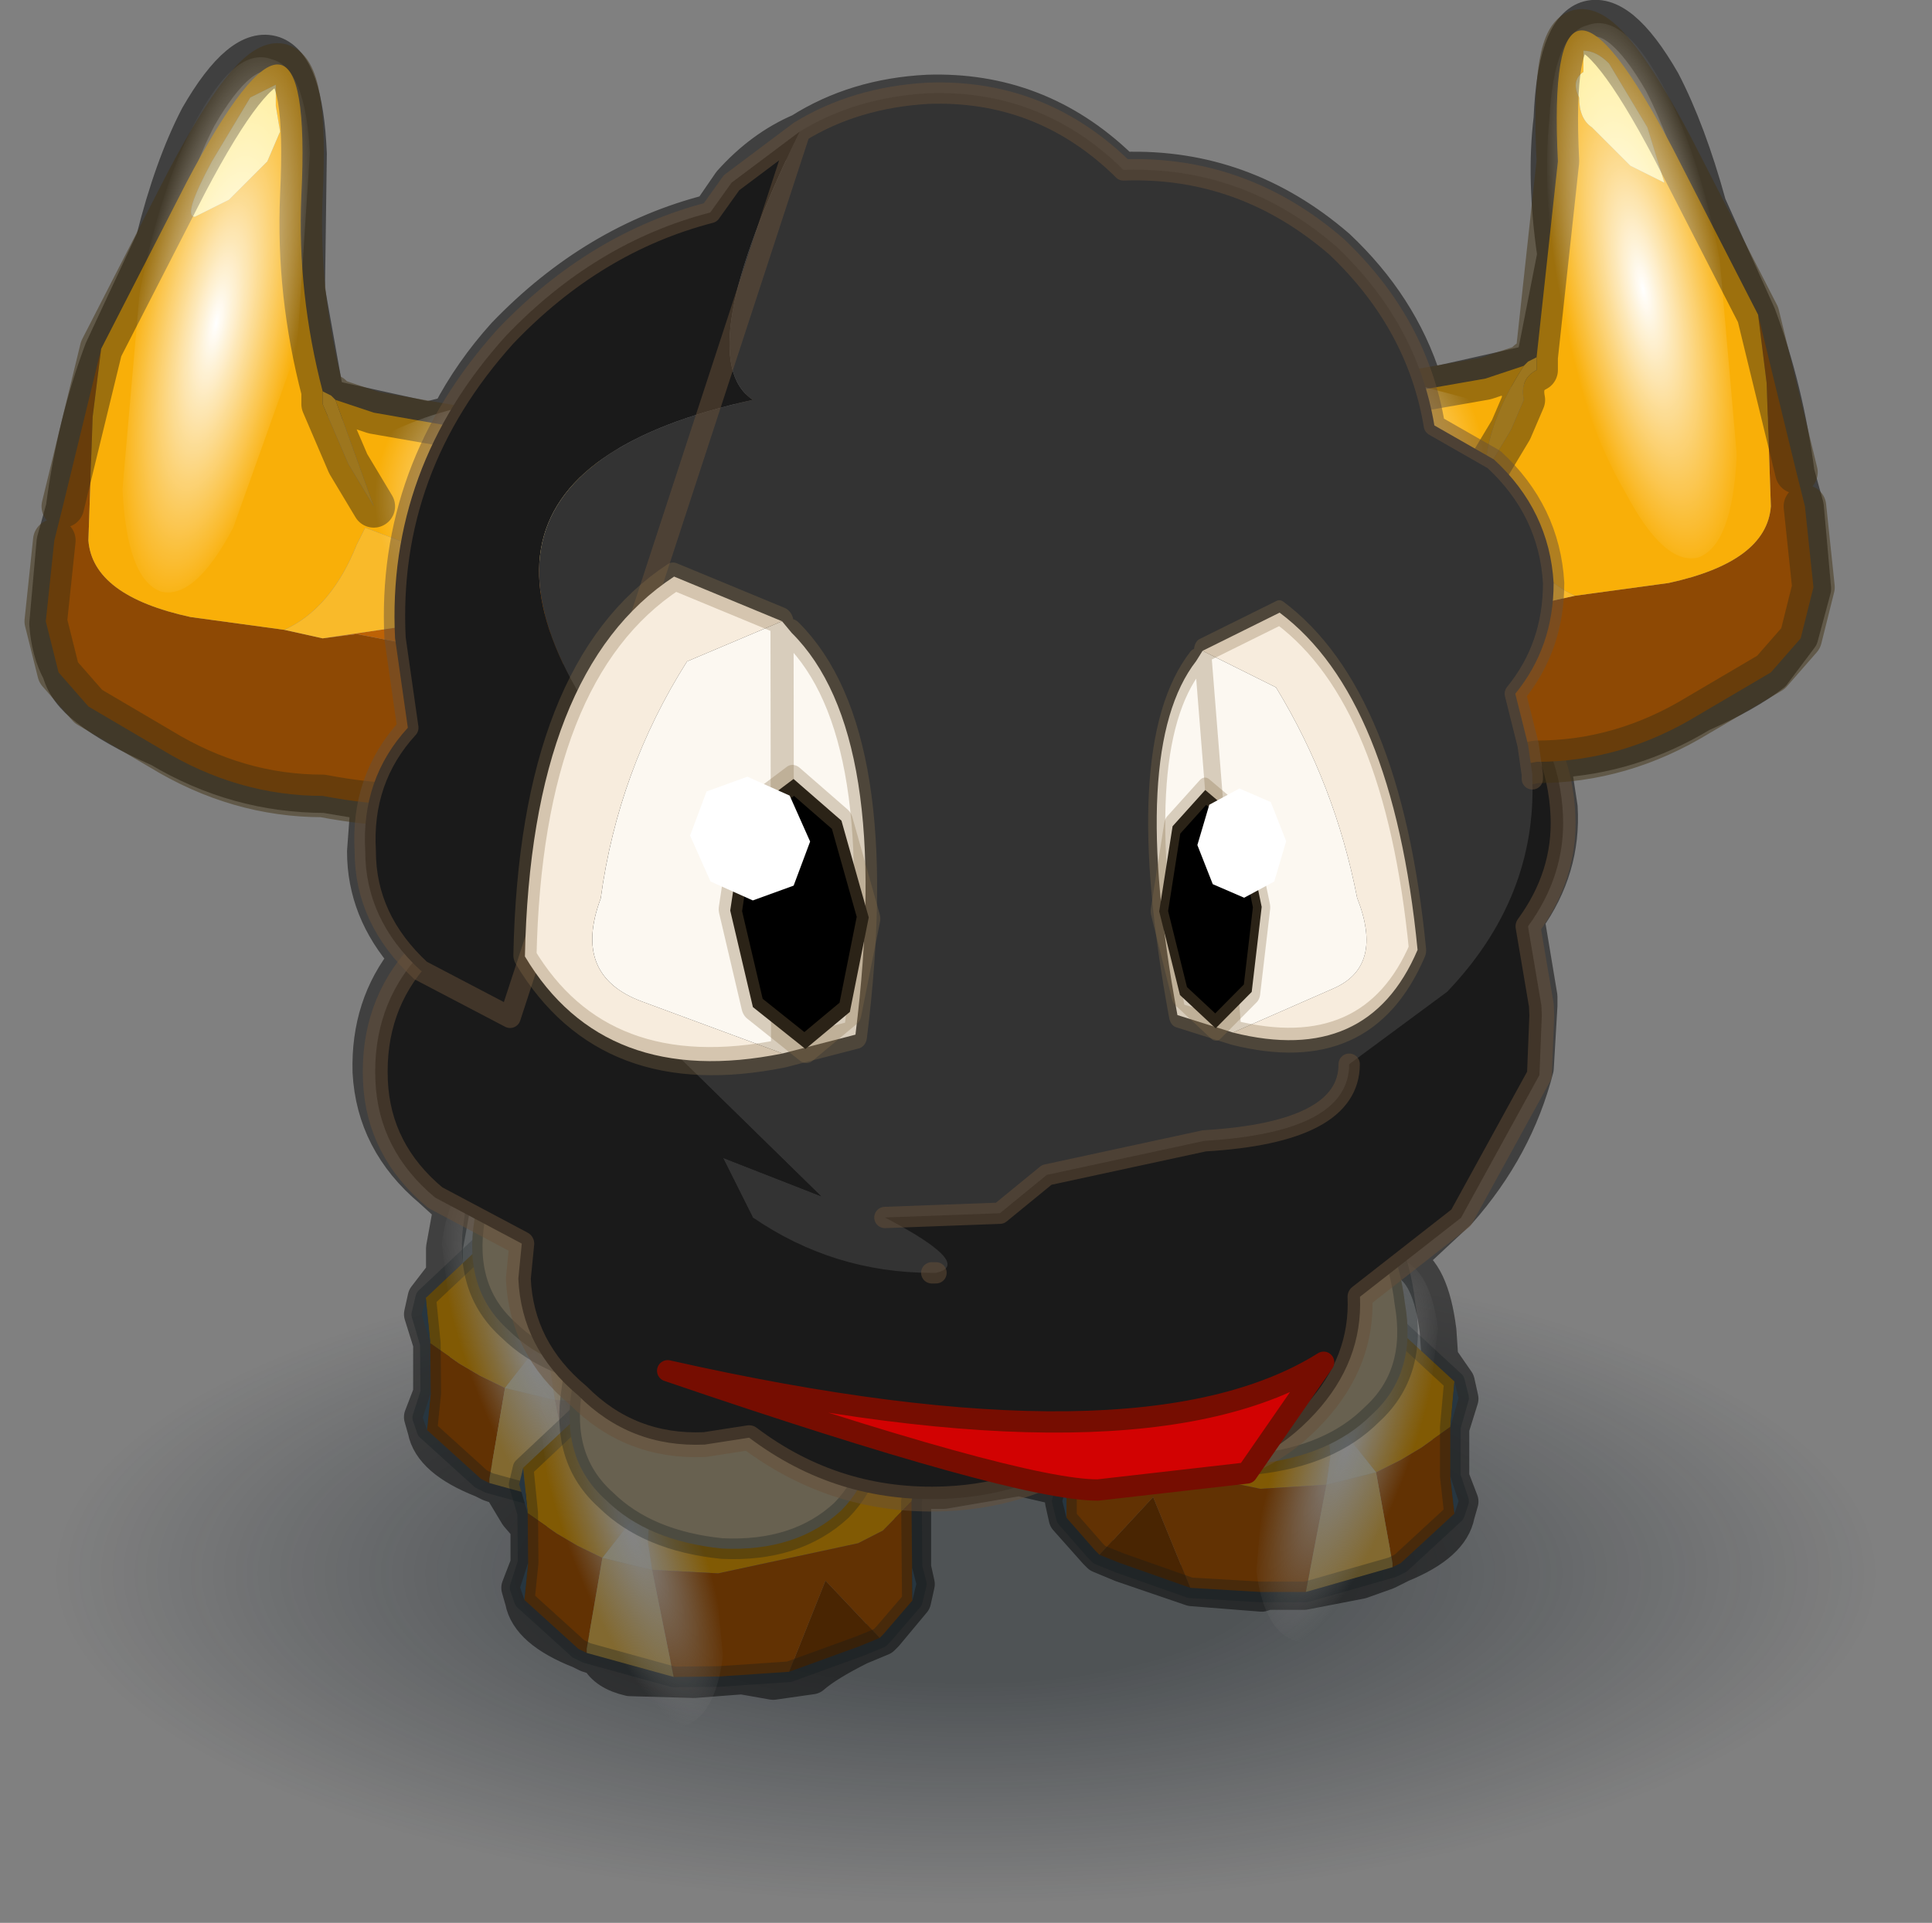 <svg viewBox="0 0 52.593 52.357" xmlns="http://www.w3.org/2000/svg" xmlns:xlink="http://www.w3.org/1999/xlink"><rect x="0" y="0" width="52.593" height="52.357" fill="#808080" stroke="none"/><g transform="translate(-1.203 -8.015)"><use transform="matrix(-1.783 0 0 .646 53.796 41.327)" width="29.5" height="29.5" xlink:href="#a"/><use transform="translate(2 8)" width="49.05" height="46.35" xlink:href="#b"/><use transform="translate(1.87 8.236) scale(2.319)" width="21.25" height="20.2" xlink:href="#c"/></g><defs><g id="c" transform="translate(10.9 19.15)"><use transform="matrix(.969 -.009 .009 .969 -6.361 -6.814)" width="5" height="6.05" xlink:href="#f"/><use transform="scale(.969) rotate(-.515 -556 596.48)" width="5" height="6.05" xlink:href="#f"/><use transform="matrix(-.969 -0 -0 .969 6.031 -5.834)" width="5" height="6.05" xlink:href="#f"/><use transform="rotate(-2.487 -354.57 159.948) scale(1.167)" width="12.25" height="12" xlink:href="#g"/><use transform="translate(-10.9 -19.15)" width="21.25" height="14.95" xlink:href="#h"/><use transform="translate(-3.45 -3.35)" width="7.9" height="1.7" xlink:href="#i"/></g><g id="f"><path d="m-2.1-.8.65-.6 1.7-.3 1.7.3.7.8-.05.25-.35.35-.3.15L.25.5l-.8-.05L-.6.1l.05-.55-.6.75-.3-.15L-1.7 0l-.35-.25-.05-.55m1.55.35.2-.15h.05l-.15-.05-.1.15v.05" fill="#815a04" fill-rule="evenodd" transform="translate(2.25 3.7)"/><path d="m2.2 1.3-.25.1-.85.3.45-1.1.65.7" fill="#492502" fill-rule="evenodd" transform="translate(2.25 3.7)"/><path d="M2.6-.35v1.2l-.35.4-.05.05-.65-.7-.45 1.1-.85.05H-.3L-.55.45l.8.05 1.7-.35.3-.15.35-.35m-3.95 1.8-.1-.05-.65-.6.05-.45v-.6l.35.25.25.15.3.15-.2 1.1v.05" fill="#623203" fill-rule="evenodd" transform="translate(2.25 3.7)"/><path d="m2.6.45.05.2-.05.2v-.4M-2.1.8l-.05-.15.1-.3-.05.45m.05-1.05-.1-.35.05-.2.05.55m1.5-.2V-.5l.1-.15.15.05h-.05l-.2.15" fill="#314350" fill-rule="evenodd" transform="translate(2.25 3.7)"/><path d="m-1.15.3.6-.75L-.6.1l.05.35-.6-.15" fill="#847c56" fill-rule="evenodd" transform="translate(2.25 3.7)"/><path d="m-.3 1.75-1.05-.3V1.4l.2-1.1.6.15.25 1.3" fill="#826930" fill-rule="evenodd" transform="translate(2.25 3.7)"/><path d="m.15 2.9.65-.6L2.5 2l1.7.3.7.8-.05.25v.8l.05.2-.05.2-.35.4-.05.05-.25.1-.85.3-.85.05h-.55L.9 5.15.8 5.1l-.65-.6-.05-.15.1-.3v-.6L.1 3.1l.05-.2.05.55m0 .6-.05.45m4.7-.35v.4" fill="none" stroke="#121a1d" stroke-linecap="round" stroke-linejoin="round" stroke-opacity=".314" stroke-width=".25"/><path d="M.3 1.5q-.1.75-.5.85T-1 1.8L-1.7.25l-.2-1.7q.1-.75.5-.85t.8.55q.5.55.75 1.5L.3 1.5" fill="url(#j)" fill-rule="evenodd" transform="translate(2.25 3.7)"/><path d="M2.2-1.65q.05.9-.45 1.4Q1.2.25.3.2-.6.1-1.1-.4q-.55-.5-.4-1.35.1-.85.6-1.35.55-.5 1.25-.5t1.2.5q.55.5.65 1.45" fill="#686150" fill-rule="evenodd" transform="translate(2.25 3.7)"/><path d="M4.45 2.05q.05.9-.45 1.4-.55.5-1.45.45-.9-.1-1.4-.6-.55-.5-.4-1.35.1-.85.6-1.35Q1.9.1 2.6.1t1.2.5q.55.5.65 1.45z" fill="none" stroke="#121a1d" stroke-linecap="round" stroke-linejoin="round" stroke-opacity=".314" stroke-width=".25"/></g><g id="g"><path d="M6.05-.7q0 .6-.4 1.1l.1.8v.1l-.05.6-.85 1.4-1.05.75q0 .65-.5 1.15-.55.55-1.25.55l-.95-.3q-.7.45-1.55.45-1.1 0-1.95-.7l-.45.05q-.75 0-1.25-.55-.55-.5-.55-1.2l.05-.35-.85-.5Q-6 2.15-6 1.45-6 .7-5.5.2l-.1-.85q0-1.75 1.25-3.05.9-.85 2.05-1.1h.05l.25-.3.05-.05q.8-.8 1.95-.75 1.1-.05 1.9.8h.05q1.2 0 2.1.9.75.8.9 1.85l.6.35q.5.55.5 1.3" fill="#1a1a1a" fill-rule="evenodd" transform="translate(6.1 6)"/><path d="M12.15 5.3q0 .6-.4 1.1l.1.8v.1l-.05.6-.85 1.4-1.05.75q0 .65-.5 1.15-.55.55-1.25.55l-.95-.3q-.7.45-1.55.45-1.1 0-1.95-.7l-.45.05q-.75 0-1.25-.55-.55-.5-.55-1.2l.05-.35-.85-.5Q.1 8.15.1 7.45q0-.75.5-1.25l-.1-.85Q.5 3.6 1.75 2.3q.9-.85 2.05-1.1h.05L4.1.9l.05-.05Q4.95.05 6.1.1 7.2.05 8 .9h.05q1.2 0 2.1.9.75.8.9 1.85l.6.35q.5.55.5 1.3z" fill="none" stroke="#695138" stroke-linecap="round" stroke-linejoin="round" stroke-opacity=".502" stroke-width=".25"/></g><g id="h" transform="translate(1.5 -2.75)"><use transform="translate(-1.5 2.75)" width="21.25" height="14.95" xlink:href="#k"/><use transform="matrix(-.802 .035 .051 1.166 14.752 9.665)" width="3.95" height="4.5" xlink:href="#l"/><use transform="matrix(1.084 .054 .058 1.321 4.06 9.19)" width="3.95" height="4.5" xlink:href="#l"/></g><g id="k"><path d="m18.85 6.35.1.8L19 8.6q-.05.65-1.2.9l-1.1.15-.45.1-.4-.05-1.3.25h-.2q-.95-.8-2.1-.95v.1l.15.1.95.6.05.25.15.05 1 1.55.05-.05q.6.2 1.65 0 1 0 1.9-.55l.85-.5.35-.4.15-.6-.1-.95-.1-.4-.45-1.85" fill="#8e4904" fill-rule="evenodd" transform="translate(1.5 -2.75)"/><path d="m15 8.75-.7.1q-1.25.1-1.6-.7l-.3.15.05.05-.2.65q1.15.15 2.1.95h.2l1.3-.25.4.05-1.7-.25q-1.1-.2.45-.75" fill="#bd6206" fill-rule="evenodd" transform="translate(1.5 -2.75)"/><path d="m17.1 3.4.45.75.2.65-.4-.2-.45-.45q-.15-.1-.15-.35-.1-.2.05-.3v-.25q.15 0 .3.15m1.75 2.95-1-1.95q-1.5-2.85-1.35.15l-.25 2.3V7q-.2.1-.15.35l-.15.35-.3.5q0-.55.45-1.25l-.45.15-2 .35q-.9.2-.95.6v.1q.35.8 1.6.7l.7-.1.1-.05.65-.25.1.2q.3.75.85 1l1.1-.15q1.15-.25 1.2-.9l-.05-1.45-.1-.8" fill="#f9af08" fill-rule="evenodd" transform="translate(1.5 -2.75)"/><path d="M17.1 3.4q-.15-.15-.3-.15v.25q-.15.1-.05.3 0 .25.15.35l.45.45.4.2-.2-.65-.45-.75" fill="#ffed94" fill-rule="evenodd" transform="translate(1.5 -2.75)"/><path d="M16.7 9.65q-.55-.25-.85-1l-.1-.2-.65.25-.1.05q-1.55.55-.45.75l1.7.25.45-.1m-.6-2.7q-.45.7-.45 1.25l.3-.5.15-.35q-.05-.25.15-.35v-.15l-.1.05-.05.05" fill="#f9ba2a" fill-rule="evenodd" transform="translate(1.5 -2.75)"/><path d="M17.75 4.1 18 1.8q-.15-3 1.35-.15l1 1.95.45 1.85m-6.6-.05v-.1q.05-.4.95-.6l2-.35.45-.15m-.45 1.25.3-.5.15-.35q-.05-.25.15-.35V4.1l-.1.05m-2.8 2.9-.95-.6-.15-.1v-.1l.2-.65-.05-.05.3-.15m1.85 3.5-1-1.55m5.85-1.5.1.95-.15.6-.35.4-.85.5q-.9.55-1.9.55-1.05.2-1.65 0" fill="none" stroke="#423213" stroke-linecap="round" stroke-linejoin="round" stroke-opacity=".502" stroke-width=".5"/><path d="M17.3 8.45q.45.85.85.75.4-.15.45-1.2l-.2-2.3q-.25-1.3-.7-2.1t-.85-.65q-.4.1-.45 1.1-.1 1 .15 2.3.25 1.25.75 2.1" fill="url(#m)" fill-rule="evenodd" transform="translate(1.5 -2.75)"/><path d="M11.9 8q.05.45.65.8l1.5.45 1.45-.35q.65-.3.6-.75.05-.45-.6-.8l-1.5-.4-1.45.3Q12 7.6 11.9 8" fill="url(#n)" fill-rule="evenodd" transform="translate(1.5 -2.75)"/><path d="m-.6 6.75-.1.8L-.75 9q.05.65 1.2.9l1.1.15.45.1.4-.05 1.3.25h.2q.95-.8 2.1-.95v.1q-.05-.05-.15.1l-.95.6-.05.25-.15.05q-.6.7-1 1.55L3.65 12q-.6.2-1.65 0-1 0-1.9-.55l-.85-.5-.35-.4-.15-.6.1-.95.1-.4.45-1.85" fill="#8e4904" fill-rule="evenodd" transform="translate(1.5 -2.75)"/><path d="m3.25 9.15.7.1q1.25.1 1.6-.7.1.15.3.15l-.05.05.2.65q-1.15.15-2.1.95h-.2l-1.3-.25-.4.05 1.7-.25q1.1-.2-.45-.75" fill="#bd6206" fill-rule="evenodd" transform="translate(1.5 -2.75)"/><path d="m1.15 3.8-.45.75q-.35.65-.2.65L.9 5l.45-.45.15-.35-.05-.3v-.25l-.3.15M-.6 6.75l1-1.95q1.5-2.85 1.35.15Q1.7 6.1 2 7.25v.15l.3.7.3.5-.45-1.25.45.15 2 .35q.9.2.95.6v.1q-.35.8-1.6.7l-.7-.1-.1-.05-.65-.25-.1.2q-.3.75-.85 1L.45 9.9Q-.7 9.65-.75 9l.05-1.45.1-.8" fill="#f9af08" fill-rule="evenodd" transform="translate(1.5 -2.75)"/><path d="m1.15 3.8.3-.15v.25l.05.3-.15.35L.9 5l-.4.2q-.15 0 .2-.65l.45-.75" fill="#ffed94" fill-rule="evenodd" transform="translate(1.5 -2.75)"/><path d="M1.55 10.05q.55-.25.85-1l.1-.2.65.25.1.05q1.55.55.45.75l-1.7.25-.45-.1m.6-2.7L2.6 8.6l-.3-.5-.3-.7v-.15l.1.05.05.05" fill="#f9ba2a" fill-rule="evenodd" transform="translate(1.5 -2.75)"/><path d="M3.5 4.5q-.3-1.15-.25-2.3.15-3-1.35-.15L.9 4 .45 5.85m6.6-.05v-.1Q7 5.3 6.1 5.1l-2-.35-.45-.15m.45 1.25-.3-.5-.3-.7V4.5l.1.05m3.9 2.1L7.3 6l.05-.05q-.2 0-.3-.15M6.4 7.45l.95-.6q.1-.15.15-.1v-.1M5.2 9.3q.4-.85 1-1.55M.35 6.25l-.1.95.15.6.35.4.85.5q.9.55 1.9.55 1.05.2 1.65 0" fill="none" stroke="#423213" stroke-linecap="round" stroke-linejoin="round" stroke-opacity=".502" stroke-width=".5"/><path d="M.95 8.85Q.5 9.7.1 9.6q-.4-.15-.45-1.2l.2-2.3Q.1 4.8.55 4t.85-.65q.4.1.45 1.1l-.15 2.3-.75 2.1" fill="url(#o)" fill-rule="evenodd" transform="translate(1.5 -2.75)"/><path d="M6.35 8.4q-.05.45-.65.8-.6.4-1.5.45L2.75 9.3q-.65-.3-.6-.75-.05-.45.6-.8.7-.35 1.5-.4l1.45.3.65.75" fill="url(#p)" fill-rule="evenodd" transform="translate(1.5 -2.75)"/><path d="M7.6 4.2q.65-.4 1.5-.45 1.3-.05 2.25.85l.05.05q1.4-.05 2.5.9.95.9 1.15 2.1l.7.4q.65.6.7 1.45 0 .75-.45 1.3l.15.6.05.35v.05q.05 1.4-1 2.5l-1.15.85q0 .8-1.7.9l-1.85.4-.55.45-1.35.05q1.05.55.6.65h-.05q-1.15 0-2.1-.65l-.35-.7 1.15.45-2.4-2.35q.1-.8.75-2-3.7-4 .85-5-.75-.5.55-3.15" fill="#333" fill-rule="evenodd" transform="translate(1.5 -2.75)"/><path d="m7.05 16.95-.15-.1-.55.1q-.85 0-1.5-.6-.65-.55-.7-1.4l.05-.35-1.05-.55q-.65-.6-.65-1.4-.05-.85.5-1.45l-.15-1.05q-.1-2 1.3-3.55 1.05-1.1 2.4-1.45l.25-.35.8-.6q-1.3 2.65-.55 3.15-4.55 1-.85 5-.65 1.2-.75 2l2.4 2.35-1.15-.45.35.7" fill="#1a1a1a" fill-rule="evenodd" transform="translate(1.5 -2.75)"/><path d="M9.1 1.45q.65-.4 1.5-.45 1.3-.05 2.25.85l.05.05q1.4-.05 2.5.9.95.9 1.15 2.1l.7.4q.65.6.7 1.45 0 .75-.45 1.3l.15.6.05.35v.05m-2.15 3.35q0 .8-1.7.9l-1.85.4-.55.45-1.35.05m.6.65h-.05m-4.95-3-1.05-.55Q4 10.7 4 9.9q-.05-.85.5-1.45L4.35 7.4q-.1-2 1.3-3.55 1.05-1.1 2.4-1.45l.25-.35.8-.6z" fill="none" stroke="#695138" stroke-linecap="round" stroke-linejoin="round" stroke-opacity=".502" stroke-width=".25"/></g><g id="l"><path d="m1.1-1.75.1.1q1.05.85.5 3.55l-.8.2-1.5-.4q-.75-.2-.4-.9Q-.75-.35.05-1.35l1.05-.4" fill="#fcf8f1" fill-rule="evenodd" transform="translate(1.95 2.2)"/><path d="m1.1-1.75-1.05.4Q-.75-.35-1 .8q-.35.7.4.9l1.5.4q-1.95.4-2.75-.75.2-2.55 1.8-3.45l1.15.35" fill="#f7ecdd" fill-rule="evenodd" transform="translate(1.95 2.2)"/><path d="m2.85 4.3.8-.2q.55-2.7-.5-3.55m-.1-.1L1.9.1Q.3 1 .1 3.55q.8 1.15 2.75.75z" fill="none" stroke="#8b7049" stroke-linecap="round" stroke-linejoin="round" stroke-opacity=".314" stroke-width=".25"/><path d="m1.9.85-.25.85-.5.35L.6 1.7.4.85.6 0l.55-.35.5.35.25.85" fill-rule="evenodd" transform="translate(1.95 2.2)"/><path d="m3.85 3.05-.25.85-.5.35-.55-.35-.2-.85.2-.85.55-.35.5.35z" fill="none" stroke="#8b7049" stroke-linecap="round" stroke-linejoin="round" stroke-opacity=".314" stroke-width=".25"/><path d="M1.1.6.65.75.2.6 0 .2l.2-.4.45-.15.45.15.2.4-.2.4" fill="#fff" fill-rule="evenodd" transform="translate(1.95 2.2)"/></g><g id="i"><path d="m4.35-3.25-.9 1.3-1.75.2q-.95 0-5.05-1.4 5.55 1.25 7.7-.1" fill="#d20202" fill-rule="evenodd" transform="translate(3.45 3.35)"/><path d="M7.8.1Q5.65 1.45.1.2q4.1 1.4 5.05 1.4l1.75-.2z" fill="none" stroke="#760d01" stroke-linecap="round" stroke-linejoin="round" stroke-width=".25"/></g><radialGradient id="e" cx="0" cy="0" r="819.2" gradientTransform="scale(.017)" gradientUnits="userSpaceOnUse"><stop stop-color="#0e171d" stop-opacity=".427" offset=".333"/><stop stop-color="#101a24" stop-opacity="0" offset="1"/></radialGradient><radialGradient id="j" cx="0" cy="0" r="819.2" gradientTransform="matrix(.001 -0 .001 .003 -.8 0)" gradientUnits="userSpaceOnUse"><stop stop-color="#848484" offset="0"/><stop stop-color="#848484" stop-opacity="0" offset="1"/></radialGradient><radialGradient id="m" cx="0" cy="0" r="819.2" gradientTransform="matrix(-.001 .001 .001 .004 17.5 6.05)" gradientUnits="userSpaceOnUse"><stop stop-color="#fff" offset="0"/><stop stop-color="#fff" stop-opacity="0" offset="1"/></radialGradient><radialGradient id="n" cx="0" cy="0" r="819.2" gradientTransform="matrix(0 .002 .002 0 14 8.1)" gradientUnits="userSpaceOnUse"><stop stop-color="#fff" offset="0"/><stop stop-color="#fff" stop-opacity="0" offset="1"/></radialGradient><radialGradient id="o" cx="0" cy="0" r="819.2" gradientTransform="matrix(.001 .001 -.001 .004 .75 6.45)" gradientUnits="userSpaceOnUse"><stop stop-color="#fff" offset="0"/><stop stop-color="#fff" stop-opacity="0" offset="1"/></radialGradient><radialGradient id="p" cx="0" cy="0" r="819.2" gradientTransform="matrix(0 .002 -.002 0 4.25 8.5)" gradientUnits="userSpaceOnUse"><stop stop-color="#fff" offset="0"/><stop stop-color="#fff" stop-opacity="0" offset="1"/></radialGradient><path d="M10.4-10.45Q14.75-6.1 14.75 0T10.4 10.4Q6.1 14.75 0 14.75t-10.45-4.35q-4.3-4.3-4.3-10.4t4.3-10.45q4.35-4.3 10.45-4.3t10.4 4.3" fill="url(#e)" fill-rule="evenodd" transform="translate(14.75 14.75)" id="d"/><path d="M49.05 16.6q.75 2 1.05 4.3l.25.9.2 2.25-.35 1.3-.75 1q-.7.55-1.95 1.1-1.9 1.15-4.05 1.25l.2 1.3q.1 1.65-.9 3.05l.35 2.1v.25l-.1 1.7q-.55 2.15-2.1 3.9l-1.45 1.35q.7.3.9 1.9l.05.75.45.65.1.45-.25.8v1.35l.25.65-.1.35q-.15.8-1.5 1.35l-.4.2-.7.25-1.55.3h-1l-.15.05-1.9-.15-1.9-.65-.6-.25-.1-.1-.8-.9-.1-.45.1-.35-1.3-.3-2.05.35h-.75l-.1.3v1.8l.1.45-.1.45-.75.9-.1.1-.6.25q-.9.45-1.3.8l-1.05.15-.85-.15-1.3.1-1.75-.05q-.65-.15-.85-.55l-.3-.1-.2-.1q-1.4-.55-1.55-1.35l-.1-.35.25-.65v-1l-.3-.35-.45-.75-.3-.1-.2-.1q-1.4-.55-1.55-1.35l-.1-.35.25-.65V44.6l-.25-.8.1-.45.5-.65V42l.2-1.1-.55-.5q-1.55-1.3-1.65-3.2-.05-1.8 1-3.1-1.15-1.3-1.15-2.9l.1-1.35-1.2-.2q-2.4 0-4.5-1.25-1.25-.55-1.95-1.1-.6-.45-.75-1-.3-.55-.35-1.3l.2-2.25.25-.9q.3-2.3 1.05-4.3l1.4-3q.5-2 1.2-3.35 1.15-2 2.05-1.7.85.3.95 2.7l-.05 3.7.5 2.8.2.15.1.05 2.5.55.6-.15q.6-1.15 1.5-2.15 2.45-2.55 5.6-3.35l.55-.8q.85-.95 1.9-1.4 1.5-.95 3.45-1.05 3-.1 5.2 2l.15.1q3.25-.1 5.8 2.1 1.7 1.6 2.35 3.65l.3.1 2.45-.55.1-.05.2-.15.55-2.8q-.3-2.05-.1-3.7.1-2.4.95-2.7.9-.3 2.05 1.7.7 1.35 1.25 3.35z" fill="none" stroke="#000" stroke-linecap="round" stroke-linejoin="round" stroke-opacity=".498" transform="translate(-2 -8)" id="b"/><use width="29.5" height="29.5" xlink:href="#d" id="a"/></defs></svg>